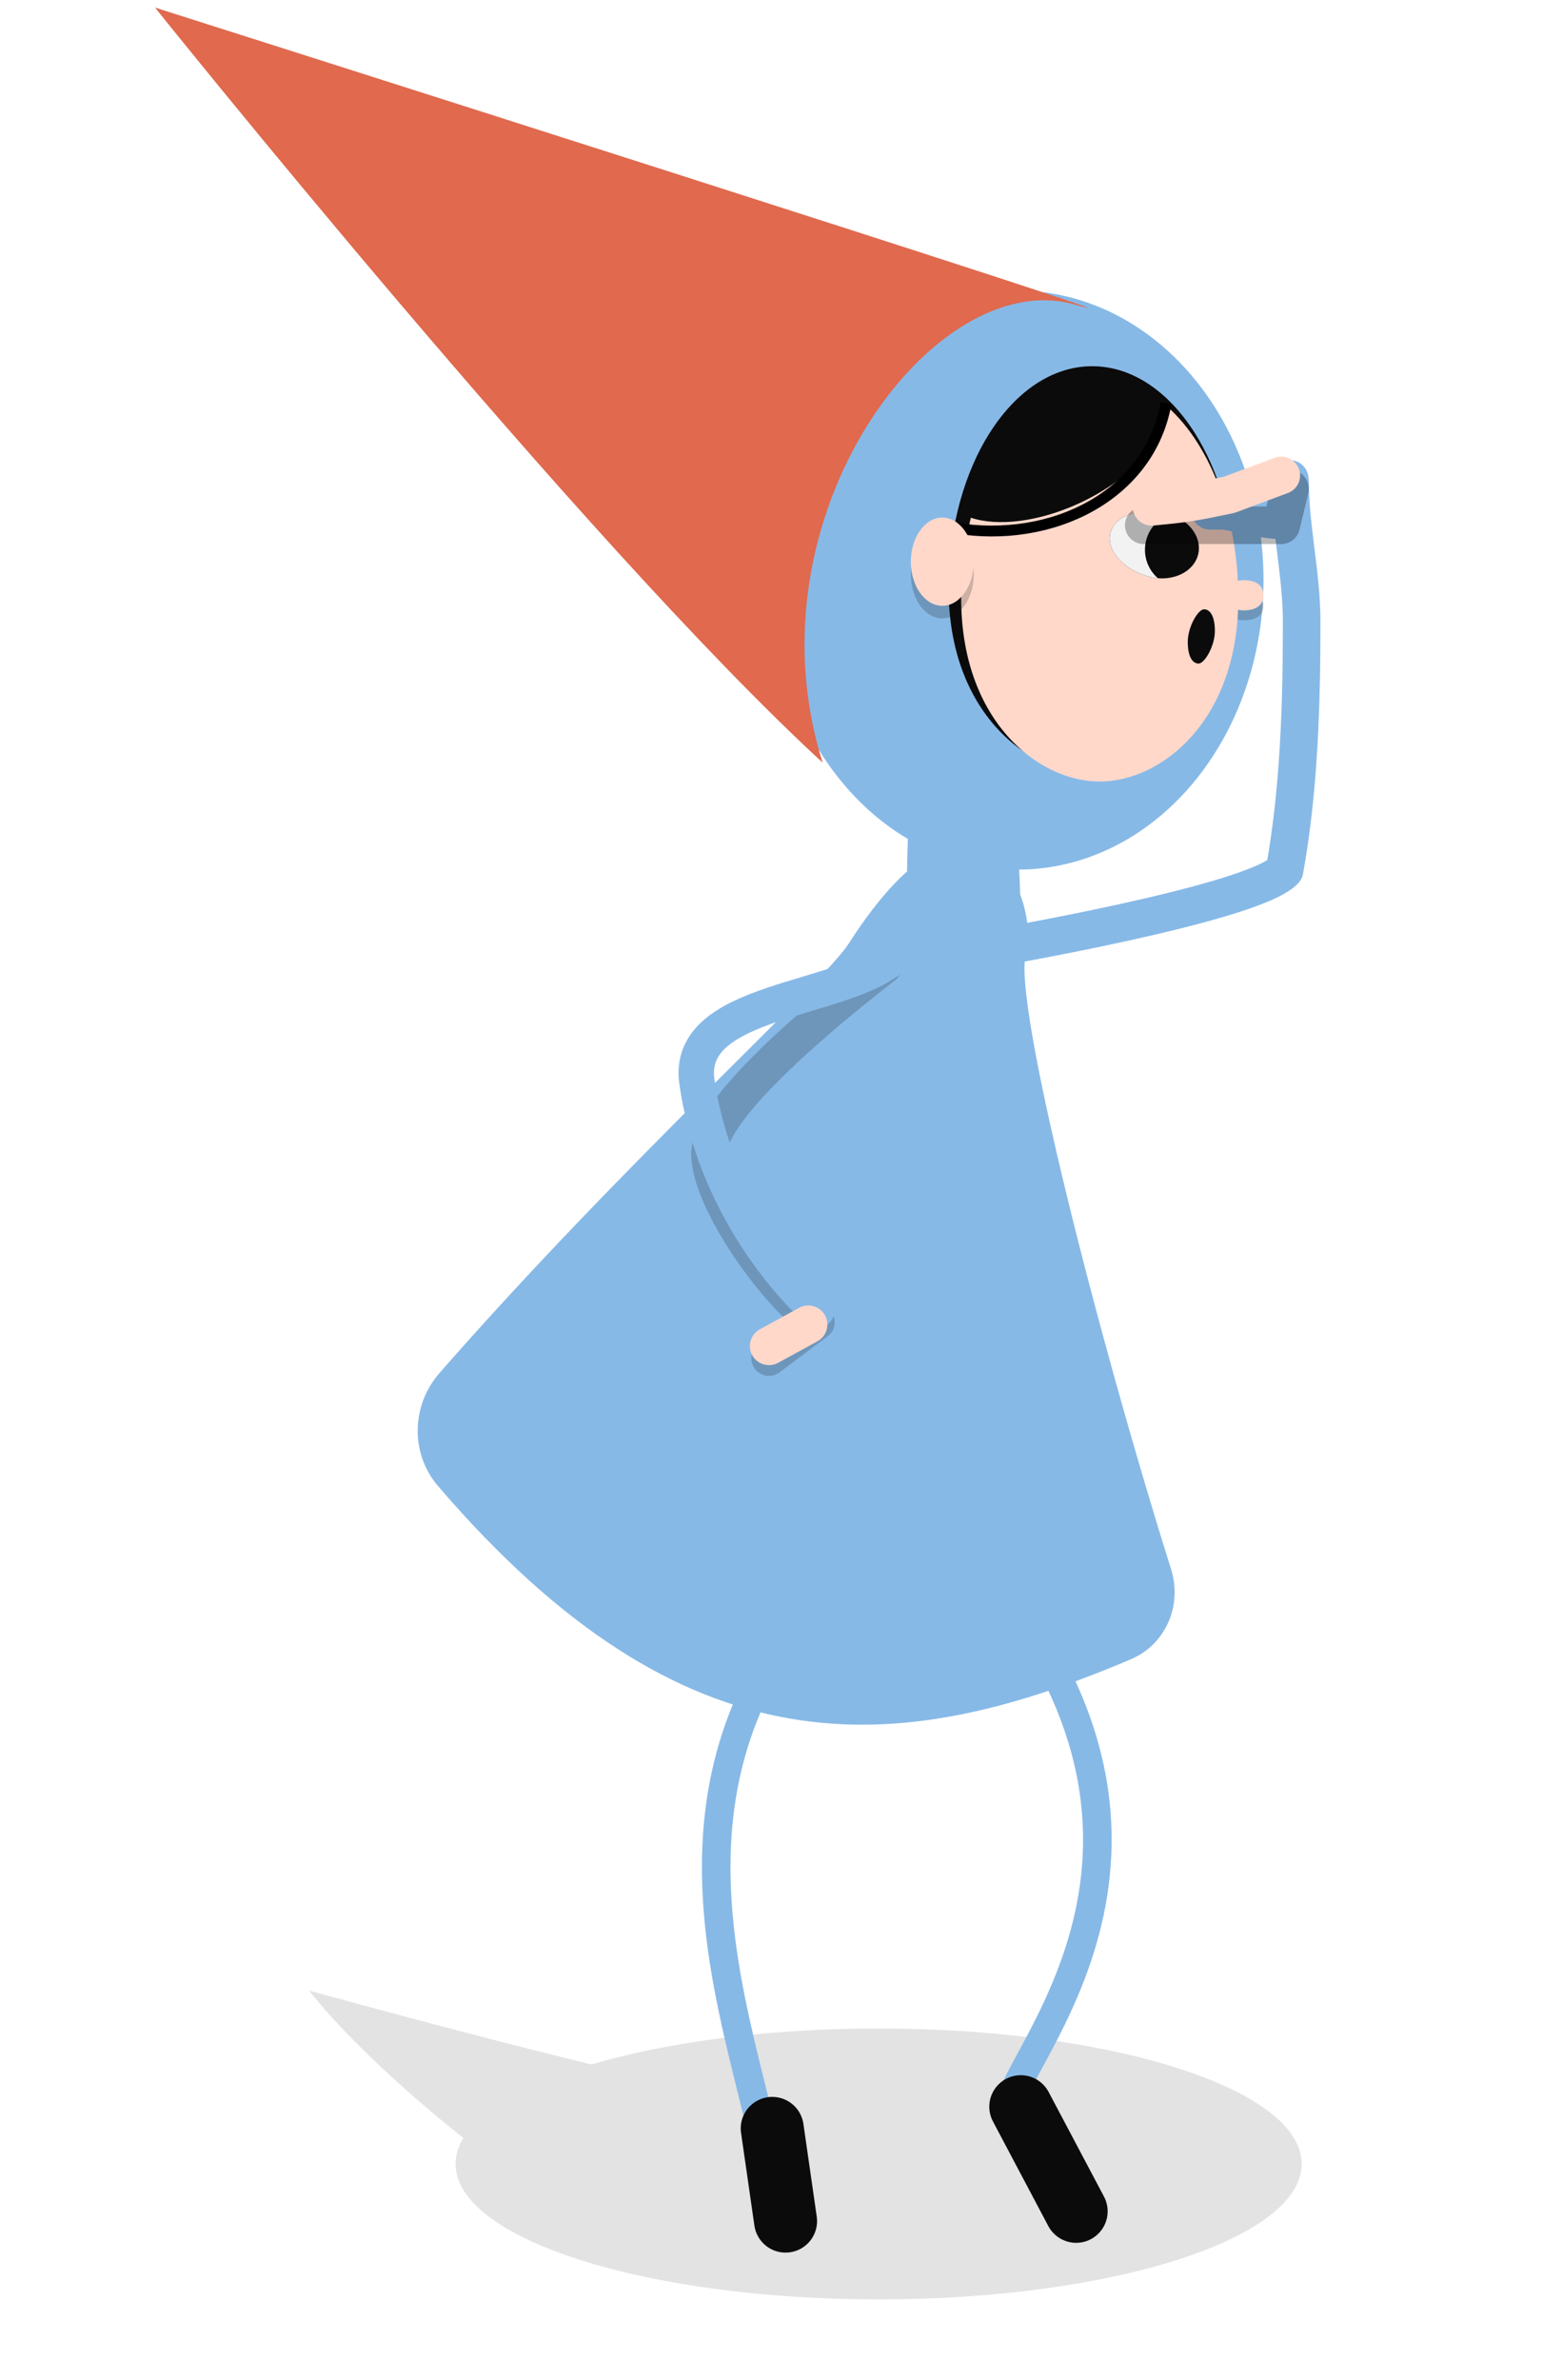 <svg width="65" height="99" viewBox="0 0 65 99" fill="none" xmlns="http://www.w3.org/2000/svg">
<g opacity="0.4" filter="url(#filter0_f)">
<path fill-rule="evenodd" clip-rule="evenodd" d="M19.281 88.941C19.069 89.29 18.959 89.651 18.959 90.02C18.959 93.132 26.84 95.655 36.563 95.655C46.285 95.655 54.167 93.132 54.167 90.02C54.167 86.908 46.285 84.385 36.563 84.385C31.951 84.385 27.754 84.952 24.616 85.881C19.394 84.615 12.865 82.807 12.865 82.807C12.865 82.807 14.675 85.273 19.281 88.941Z" fill="black" fill-opacity="0.27"/>
</g>
<path d="M32.161 68.946C26.857 77.623 32.161 87.09 32.161 91.823M40.416 64.545C51.232 76.721 41.979 85.71 41.979 87.766" stroke="#87B9E7" stroke-width="1.189" stroke-linecap="round"/>
<ellipse cx="42.358" cy="24.135" rx="10.222" ry="12.041" fill="#87B9E7"/>
<path d="M42.452 38.342C42.403 40.182 41.816 40.461 40.023 40.34C38.229 40.219 37.978 38.884 37.753 38.342C37.607 29.785 38.859 28.323 40.193 28.323C41.526 28.323 42.556 34.452 42.452 38.342Z" fill="#87B9E7"/>
<path d="M44.717 12.668C50.572 14.336 6.451 0.315 6.451 0.315C6.451 0.315 24.273 22.565 34.233 31.726C31 21.5 38.861 11 44.717 12.668Z" fill="#E0694E"/>
<path d="M50.691 25.216C50.691 25.54 51.323 25.802 51.77 25.802C52.216 25.802 52.578 25.628 52.578 25.216C52.578 24.803 52.216 24.63 51.77 24.63C51.323 24.63 50.691 24.892 50.691 25.216Z" fill="#0B0B0B" fill-opacity="0.2"/>
<path d="M51.426 24.487C51.426 29.597 48.139 32.198 45.45 32.198C42.761 32.198 39.475 29.597 39.475 24.487C39.475 19.378 42.15 15.235 45.45 15.235C48.751 15.235 51.426 19.378 51.426 24.487Z" fill="#0B0B0B"/>
<path fill-rule="evenodd" clip-rule="evenodd" d="M40.4 21.537C41.509 21.908 43.215 21.718 44.912 20.935C47.207 19.876 48.687 18.102 48.442 16.802C50.278 18.33 51.53 21.382 51.53 24.897C51.53 29.944 48.359 32.512 45.764 32.512C43.169 32.512 39.998 29.944 39.998 24.897C39.998 23.711 40.141 22.577 40.4 21.537Z" fill="#FFD8CA"/>
<path d="M50.692 24.763C50.692 25.11 51.324 25.392 51.77 25.392C52.217 25.392 52.579 25.206 52.579 24.763C52.579 24.321 52.217 24.135 51.77 24.135C51.324 24.135 50.692 24.416 50.692 24.763Z" fill="#FFD8CA"/>
<path d="M46.203 22.189C46.395 21.355 47.591 21.135 48.508 21.341C49.425 21.548 50.032 22.313 49.862 23.05C49.693 23.787 48.812 24.216 47.895 24.01C46.978 23.803 46.012 23.023 46.203 22.189Z" fill="#0B0B0B"/>
<path fill-rule="evenodd" clip-rule="evenodd" d="M48.508 21.341C47.591 21.135 46.395 21.355 46.204 22.189C46.012 23.023 46.978 23.803 47.895 24.01C47.992 24.032 48.088 24.046 48.183 24.054C47.854 23.766 47.645 23.342 47.645 22.87C47.645 22.188 48.079 21.608 48.686 21.389C48.628 21.371 48.569 21.355 48.508 21.341Z" fill="#F2F2F2"/>
<path d="M48.524 16.771C47.847 20.608 43.784 22.639 39.722 21.962" stroke="black" stroke-width="0.451"/>
<ellipse rx="1.31" ry="1.835" transform="matrix(-1 0 0 1 39.213 23.891)" fill="#0B0B0B" fill-opacity="0.2"/>
<ellipse rx="1.31" ry="1.835" transform="matrix(-1 0 0 1 39.213 23.367)" fill="#FFD8CA"/>
<path d="M44.782 91.991L42.478 87.639" stroke="#0B0B0B" stroke-width="2.621" stroke-linecap="round" stroke-linejoin="round"/>
<path d="M32.69 92.398L32.135 88.541" stroke="#0B0B0B" stroke-width="2.621" stroke-linecap="round" stroke-linejoin="round"/>
<path d="M50.533 21.25C52.18 21.25 49.22 21.25 50.867 21.25C51.362 21.25 54.191 22.128 53.456 21.25C53.236 20.988 53.682 19.54 53.682 20.012C53.682 21.95 54.166 23.879 54.166 25.853C54.166 29.293 54.066 32.801 53.456 36.203C52.157 37.61 41 39.5 41 39.5" stroke="#87B9E7" stroke-width="1.564" stroke-linecap="round" stroke-linejoin="round"/>
<path d="M47.596 21.85L53.318 21.85L53.683 20.335" stroke="black" stroke-opacity="0.28" stroke-width="1.564" stroke-linecap="round" stroke-linejoin="round"/>
<path d="M47.92 21.084C49.357 20.953 49.691 20.887 51.153 20.584L53.319 19.777" stroke="#FFD8CA" stroke-width="1.564" stroke-linecap="round" stroke-linejoin="round"/>
<path d="M49.427 26.701C49.427 27.325 49.629 27.604 49.878 27.604C50.127 27.604 50.555 26.873 50.555 26.25C50.555 25.627 50.353 25.347 50.104 25.347C49.855 25.347 49.427 26.078 49.427 26.701Z" fill="#0B0B0B"/>
<g filter="url(#filter1_d)">
<path d="M42.692 38.479C43.315 36.328 40.691 29.698 35.324 38.055C34.234 39.751 26.024 47.09 18.288 55.93C17.111 57.275 17.067 59.279 18.231 60.635C28.505 72.607 37.233 72.022 47.072 67.83C48.513 67.216 49.204 65.588 48.734 64.094C45.685 54.404 42.123 40.445 42.692 38.479Z" fill="#87B9E7"/>
</g>
<path d="M36.788 40.205C34.757 41.783 29.5 46 29.5 48C29.5 50 32.42 54 34 55L32 56.5" stroke="#0B0B0B" stroke-opacity="0.2" stroke-width="1.473" stroke-linecap="round" stroke-linejoin="round"/>
<path d="M37.24 39.754C35.153 41.695 28.5 41.5 29 45C29.653 49.566 32.325 52.971 34 54.5" stroke="#87B9E7" stroke-width="1.473" stroke-linecap="round" stroke-linejoin="round"/>
<path d="M33.635 55.102L32 55.996" stroke="#FFD8CA" stroke-width="1.588" stroke-linecap="round"/>
<defs>
<filter id="filter0_f" x="12.627" y="82.569" width="41.778" height="13.324" filterUnits="userSpaceOnUse" color-interpolation-filters="sRGB">
<feFlood flood-opacity="0" result="BackgroundImageFix"/>
<feBlend mode="normal" in="SourceGraphic" in2="BackgroundImageFix" result="shape"/>
<feGaussianBlur stdDeviation="0.119" result="effect1_foregroundBlur"/>
</filter>
<filter id="filter1_d" x="14.765" y="32.52" width="36.731" height="41.843" filterUnits="userSpaceOnUse" color-interpolation-filters="sRGB">
<feFlood flood-opacity="0" result="BackgroundImageFix"/>
<feColorMatrix in="SourceAlpha" type="matrix" values="0 0 0 0 0 0 0 0 0 0 0 0 0 0 0 0 0 0 127 0"/>
<feOffset dy="1.189"/>
<feGaussianBlur stdDeviation="1.308"/>
<feColorMatrix type="matrix" values="0 0 0 0 0 0 0 0 0 0 0 0 0 0 0 0 0 0 0.15 0"/>
<feBlend mode="normal" in2="BackgroundImageFix" result="effect1_dropShadow"/>
<feBlend mode="normal" in="SourceGraphic" in2="effect1_dropShadow" result="shape"/>
</filter>
</defs>
</svg>
